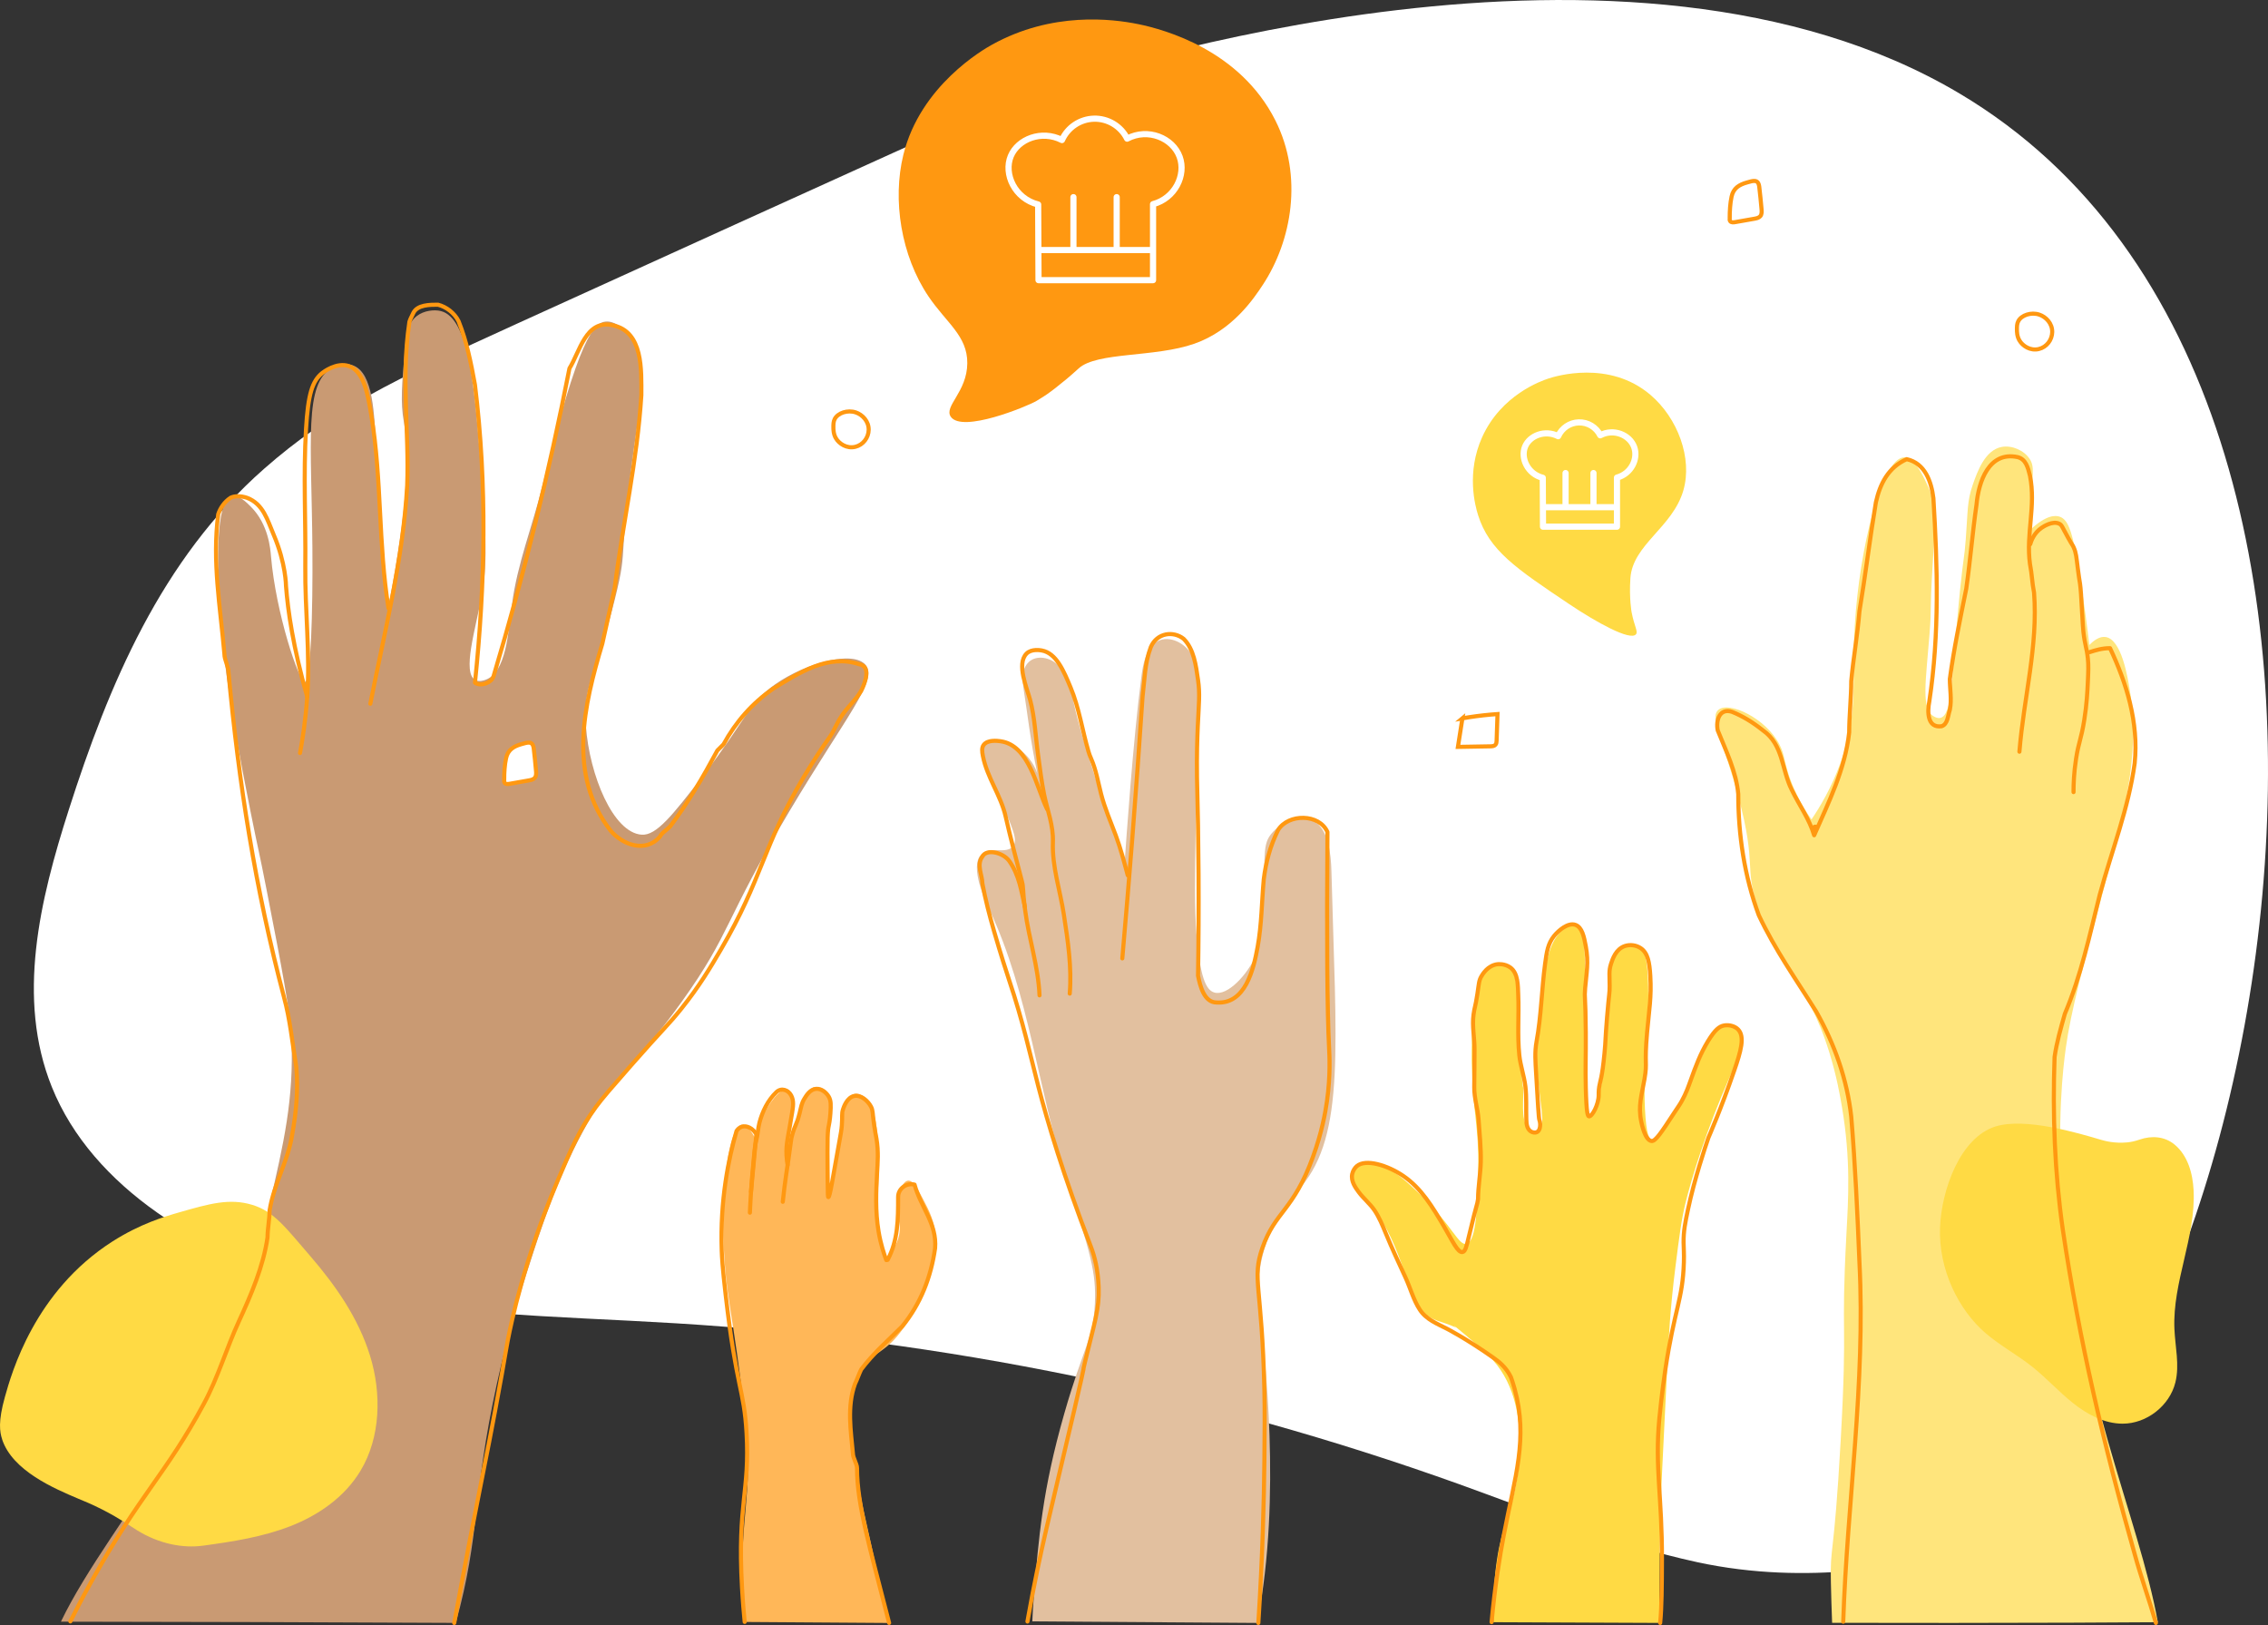 <?xml version="1.0" encoding="UTF-8"?>
<svg id="Ebene_2" data-name="Ebene 2" xmlns="http://www.w3.org/2000/svg" xmlns:xlink="http://www.w3.org/1999/xlink" viewBox="0 0 1104.13 791.01">
  <rect x="0" y="0" width="1104.13" height="791.01" fill="#333333" stroke="none"/>
  <defs>
    <style>
      .cls-1, .cls-2, .cls-3, .cls-4 {
        fill: none;
      }

      .cls-2, .cls-5 {
        stroke-miterlimit: 10;
      }

      .cls-2, .cls-3, .cls-4 {
        stroke-linecap: round;
      }

      .cls-2, .cls-4 {
        stroke: #fff;
        stroke-width: 3px;
      }

      .cls-6, .cls-5 {
        fill: #fff;
      }

      .cls-7 {
        fill: #ffda44;
      }

      .cls-8 {
        fill: #ffe57c;
      }

      .cls-9 {
        fill: #ffb758;
      }

      .cls-10 {
        fill: #ff9811;
      }

      .cls-11 {
        fill: #e2c09f;
      }

      .cls-12 {
        fill: #c99a73;
      }

      .cls-5, .cls-3 {
        stroke: #ff9811;
        stroke-width: 2px;
      }

      .cls-3, .cls-4 {
        stroke-linejoin: round;
      }

      .cls-13 {
        clip-path: url(#clippath);
      }
    </style>
    <clipPath id="clippath">
      <rect class="cls-1" x="16.48" width="1087.65" height="765.69"/>
    </clipPath>
  </defs>
  <g id="Group_1646" data-name="Group 1646">
    <g class="cls-13">
      <g id="Group_1645" data-name="Group 1645">
        <path id="Path_2896" data-name="Path 2896" class="cls-6" d="M501.35,44.91c-6.76,2.21-87.65,38.99-249.45,112.55-60.68,27.59-91.16,42.43-123.4,70.79-50.15,44.11-75.64,105.46-94.97,165.79-14.14,44.1-25.67,91.9-8.29,135.07,19.74,49.03,73.66,81.78,129.8,96.58,56.14,14.8,115.61,14.85,174.03,18.45,130.23,7.96,258.67,34.34,381.48,78.38,38.11,13.73,75.7,29.21,115.65,37.88,54.82,11.9,104.52,.7,121.21-3.97,144.9-40.51,261.78-559.5,6.42-711-161.42-95.76-416.81-12.19-452.47-.52"/>
      </g>
    </g>
  </g>
  <path class="cls-12" d="M221.9,790c12.09-43.89,7.9-61.12,19.89-115.96,2.6-11.89,7.09-30.73,14.34-53.47,7.47-23.43,15.65-49.09,30.86-75.53,15.75-27.38,20.46-23.3,44.85-57.37,24.22-33.82,20.33-38.89,52.5-92.84,27.81-46.64,43.13-63.66,37.11-71.1-5.89-7.27-28.89-1.27-44.15,9.43-12.92,9.06-13.87,16.97-34.78,44.09-15.2,19.71-22.95,29.56-30.16,29.05-13.9-.98-25.39-28.97-27.13-52.9-1.47-20.22,4.94-24.75,14.18-62.04,6.97-28.12,.59-14.52,10.87-84.65,2.32-15.79,5.32-34.75-5.56-45.2-2.08-2-5.51-5.29-9.75-4.99-5.74,.41-13.13,7.4-31.01,80.32-4.69,19.15-12.18,37.74-14.69,57.3-1.82,14.12-2.9,33.04-12.79,36.72-.85,.32-3.2,1.19-5.12,.13-6.44-3.58,.1-24.57,3.19-41.17,3.21-17.26,1.76-34.71-1.02-69.57-2.62-32.8-5.49-65.36-18.85-68.82-3.19-.83-8.26-.32-11.82,2.43-4.94,3.82-5.21,10.77-5.68,15.98-1.53,17.12-2.3,25.68-.58,35.48,2.42,13.83,2.51,39.12-7.44,89.41-3.54-32.5-5.22-58.35-6.11-76.41-.81-16.56-1.24-36.7-11.12-40.43-4.62-1.75-9.5,.78-10.19,1.15-13.91,7.46-10.06,35.67-9.65,87.83,.25,30.85-.75,64.91-3.62,65.09-2.88,.19-14.17-33.45-16.55-61.27-.29-3.44-1.18-15.39-9.74-23.99-2.04-2.05-6.01-6.04-9.23-5.24-8.44,2.1-6.91,35.29-6.07,51.83,1.03,20.15,3.67,44.82,15.04,101.53,4.09,20.4,4.23,19.63,7.82,38.07,7.68,39.42,11.52,59.14,12.12,72.65,1.31,29.21-3.81,51.41-10.67,80.72-7.1,30.34-15.48,51.88-17.58,57.19-3.35,8.47-6.68,15.99-9.89,22.71-6.95,14.52-13.35,25.8-17.27,32.42-1.16,1.95-2.22,3.7-3.22,5.34-18.62,30.41-41.54,60.3-53.57,85.46,64.08,.06,128.16,.27,192.23,.59v.03Z"/>
  <path class="cls-9" d="M361.26,677.46c1.21,9.73,1.81,14.6,2.13,18.23,2.8,32.05-2.94,42.14-1.93,77.26,.13,4.66,.41,10.29,1.34,16.57,23.15,.16,46.3,.31,69.45,.48-.8-4.22-1.87-9.24-3.19-15.38-8.58-39.92-8.34-37.24-9.59-44.15-5.72-31.64-9.25-51.2,1.47-65.53,5.87-7.85,10.34-6.53,18.7-18.2,7.26-10.13,10.47-20.3,12.8-27.68,2.21-7,3.35-10.73,3.14-16.13-.31-8.05-3.37-13.87-6.23-19.29-2.65-5.04-4.83-9.17-7.26-8.93-2.93,.29-5,6.81-5.37,11.69-.42,5.6,1.52,7.4,1.34,12.1-.13,3.35-1.34,8.16-6.57,13.92-1.18-3.82-2.76-9.72-3.68-17.06-1.33-10.61,.04-13.61-.11-27.46-.16-14.8-.5-31.09-8.32-34.82-.68-.33-2-.94-3.48-.56-4.45,1.14-5.38,10.07-6.95,20.49-.98,6.53-2.58,16.05-5.16,27.8-.23-18.26-.16-27.07-.03-31.7,.03-1.25,0-2.5,.02-3.75,.1-7.54,.49-11.86-1.63-14.19-.64-.71-1.45-1.18-1.45-1.18,0,0-1.75-1.02-3.96-.85-4.55,.35-8.81,14.74-10.1,19.36-1.99,7.12-2.9,12.42-3.25,12.37-.82-.12,5.23-28.68,0-30.61-3.07-1.13-9.62,7.13-12.73,14.31-1.73,4.01-2.38,7.65-2.64,10.22-3.21-6.25-5.4-7.5-6.85-7.32-7.65,.98-11.98,43.96-6.88,81.43,1.31,9.64,3.71,22.29,6.97,48.56h0Z"/>
  <path class="cls-11" d="M519.22,573.9c11.71,36.31,14.48,45.42,13.8,60.51-.81,17.82-5.36,20.33-14.92,53.76-10.59,37.03-12.44,59.89-14.85,89.83-.3,3.73-.56,7.49-.68,11.24,36.48,.26,72.96,.51,109.43,.75,.07-.33,.14-.66,.2-1,11.86-60.23,3.27-131.82,1.32-146.8-.79-6.11-2.76-20.41,2.83-36.79,4.88-14.3,12.99-22.76,17.04-27.6,21.61-25.83,17.02-68.36,14.79-153.68-.21-8.02-1.33-21.06-9.17-24.72-6.17-2.88-15.4,.64-20.12,6.5-3.78,4.7-3.15,9.02-3.67,26.46-.75,25.21-2.46,29.82-3.63,32.43-4.41,9.86-14.04,20.13-20.38,18.35-4.16-1.17-7.02-7.53-8.77-28.94-1.87-22.9,.61-71.66,1-115.86,.06-6.64,.03-13.61-3.17-19.42s-10.73-9.82-16.65-6.83c-5.69,2.87-7.21,11.56-7.88,16.66-4.13,31.41-7.58,81.54-8.23,91.22-15.35-42.92-23.76-69.91-25.66-82.64-.33-2.21-1.92-8.9-6.93-13.74-3.74-3.6-10.23-4.9-14.04-1.38-3.73,3.44-3.2,9.37-2.39,14.37,1.56,9.57,2.98,23.11,6.49,39.84-.74-2.11-3.26-8.4-9.88-12.33-4.83-2.87-13.34-5.36-16.22-2.08-1.87,2.12-.77,5.95,7.13,24.76,7.06,16.81,9.62,21.91,7.2,25.09-3.22,4.23-11.28-.19-15.47,3.99-6.06,6.04,2.37,23.65,3.89,26.86,19.46,41.11,23.64,87.88,37.6,131.16v.03Z"/>
  <path class="cls-7" d="M685.37,623.77c2.64,7.58,3.36,11.13,7.22,14.81,4.76,4.56,9.12,4.37,16.34,7.68-6-5.2,12.53,9.87,17.84,15.77,11.5,12.76,12.65,29.55,13.23,37.94,.22,3.23,.21,5.91,0,8.43-1.33,16.1-5.21,27.84-6.59,31.7-3.41,9.55-6.82,24.81-6.38,49.54,27.01,.11,54.01,.23,81.02,.34-.11-8.92-.17-20.65-.02-34.42,.34-29.97,1.01-35.24,3.57-89.07,.72-15.19,1.57-30.18,4.02-49.56,1.94-15.37,2.91-23.06,4.91-31.25,3-12.31,10-35.19,21.38-61.06,3.4-7.72,8.58-18.89,4.3-23.43-2.09-2.22-5.55-1.91-5.69-1.9-6.35,.65-9.75,9.89-14.06,19.53-1.5,3.36-16.6,37.12-22.38,35.87-1.02-.22-2.62-1.73-3.27-14.9-1.12-22.79,2.61-39.57,1.43-63.72-.34-6.98-1.1-14.63-5.25-16.18-3.48-1.3-7.7,2.28-8.15,2.68-5,4.35-5.07,11.21-5.49,21.65-.38,9.44-.99,20.24-1.54,26.68-1.07,12.44-3.92,31.39-7.39,31.43-.7,0-1.27-.75-1.61-1.3-.76-30.97-1.24-54.71-1.25-71.67,0-5.19,.03-17.72-4.71-19.18-.66-.2-2.32-.47-5.36,1.9-7.4,5.76-8.75,16.04-9.99,27.32-2.36,21.46-3.55,32.19-3.29,37.76,.84,18.43,4.97,31.62,.78,33.49-1.62,.72-3.66-.63-4.05-.89-4.4-2.92-3.44-10.71-3.32-19.21,.06-3.73-.25,6.14-1.79-23.78-1.36-26.47-1.11-34.18-6.14-36.83l-8.23-.03c-10.14,2.08-8.96,47.69-8.96,47.69,.66,25.52,3.48,30.23,3.13,51.35,0,0-.01,.74-.03,1.48-.36,16.1-.74,33.57-5.57,35.03-3.85,1.16-7.06-8.88-21.91-23.32-7.84-7.63-19.21-18.44-28.22-15.41-.49,.17-4.62,1.62-5.72,5.1-1.7,5.35,5.67,9.37,13.01,20.11,6.33,9.27,9.91,19.56,14.19,31.83h-.01Z"/>
  <path class="cls-8" d="M856.07,443.04c10.14,30.76,23.38,33.16,34.56,69.44,3.55,11.53,5.16,20.86,6.11,26.49,4.34,25.66,3.06,44.75,2.17,61.46-2.84,53.36,.64,38.86-2.81,100.75-3.28,58.77-5.23,50.44-4.77,69.11,.16,6.48,.33,13.06,.6,19.64,38.92,.09,77.84,.09,116.75-.06,13.94-.06,27.88-.14,41.83-.23-9.11-50.67-40.16-115.75-46.48-206.13-2.68-38.37,.33-63.65,1.67-73.41,2.41-17.56,8.36-39.87,20.15-83.77,7.83-29.14,16.14-58.42,11.06-89.99-1.06-6.6-4.04-25.08-11.82-26.26-2.96-.45-5.82,1.72-7.92,3.87-.89-7.53-2.27-18.29-4.3-31.23-3.64-23.27-5.64-29.74-10.23-31.24-1.92-.62-6.3-1.04-14.29,6.45-.03-3.3,.01-8.19,.33-14.1,.71-12.92,2.01-16.56-.62-20.5-2.76-4.14-8.56-6.67-13.49-5.79-8.24,1.46-11.96,12.1-14.18,18.45-2.8,8-2.34,12.77-3.4,26.53-.78,10.14-1.02,7.53-2.82,25.07-4.24,41.31-3.38,60.61-9.63,61.87-1.27,.26-2.34-.33-3.01-.69-6.44-3.5-3.96-17.09-2.19-40,1.2-15.47-.01-8.24,1.54-34.1,1.2-20.01,2.17-28.43-2.6-38.63-2.22-4.75-6.35-13.57-11.3-13.42-10.94,.34-21.81,44.43-24.01,81.91-1.61,27.43,1.95,42.44-7.06,67.08-4.44,12.14-10.02,21.37-14.03,27.28-2.77-3.91-6.55-9.93-9.68-17.85-3.87-9.8-3.01-13.06-5.93-18.67-6.69-12.86-24.43-21.08-29.66-16.88-4.67,3.76,2.59,15.86,9.78,42.68,9.06,33.83,2.42,32.91,9.66,54.86h.02Z"/>
  <path class="cls-7" d="M1.05,700.63c-1.2-3.64-2.02-8.66,1.33-20.62,3.28-11.71,14.4-51.47,52.39-75.72,13.46-8.59,25.41-12.12,32.55-14.17,14.54-4.17,24.41-7,35.51-3.63,10.55,3.21,16.1,10.89,28.15,24.85,12.35,14.31,23.54,30.27,29.19,48.66,5.65,18.39,5.16,39.59-4.66,55.92-7.75,12.88-20.56,21.68-34.15,26.97-13.59,5.29-28.13,7.53-42.44,9.48-9.74,1.33-21.31-.74-32.21-7.49-3.2-1.98-8.35-5.75-17.14-10.2-5.27-2.67-8.93-4.09-11.34-5.11-11.66-4.93-32.16-13.59-37.2-28.94h.02Z"/>
  <path class="cls-7" d="M971.6,548.29c-17.5,5.38-26.43,31.24-27.13,49.08-.82,20.85,9.25,40.47,22.12,51.53,7.06,6.07,15.36,10.52,22.66,16.3,6.97,5.52,12.97,12.2,19.92,17.75s15.28,10.04,24.17,10.05c11.73,.02,22.91-8.73,25.71-20.12,2.08-8.46-.11-17.31-.48-26.02-.98-22.76,10.49-44.72,9.34-67.47-.42-8.27-2.87-17-9.27-22.26-4.92-4.05-11.21-4.42-17.01-2.42-2.22,.77-4.18,1.19-6.05,1.37-6.2,.59-11.02-.75-12.74-1.26-11.03-3.28-36.86-10.95-51.23-6.53h0Z"/>
  <path class="cls-3" d="M365.07,590.29c.22-4.94,.71-14.65,1.72-24.39,.43-4.12,.53-7.61,1.38-10.78,.76-2.83,.81-5.82,1.56-8.68,1.42-5.42,4.13-10.93,8.23-14.82,2.42-2.3,5.72-1.13,7.19,1.56,1.44,2.63,.92,5.61,.48,8.43-1.71,10.93-3.04,14.81-2.74,20.74,.1,2.05,.37,3.71,.55,4.71"/>
  <path class="cls-3" d="M362.53,789.49c-.39-3.93-.91-9.77-1.3-16.85-2.27-40.95,3.86-46.62,2.22-75.13-1.24-21.58-4.94-21.43-10.22-67.57-1.52-13.28-1.77-18.11-1.87-21.11-.88-24.66,3.33-44.81,7.2-58.29,.43-.66,1.27-1.69,2.61-2.1,2.33-.72,5.32,.71,7.04,3.71-.87,9.32-1.73,18.65-2.6,27.97"/>
  <path class="cls-3" d="M432.13,613.25c5.1-9.62,5.1-19.62,5.1-30.62,0-4,4-7,8-6,3,11,11,19,10,31-2,14-7,27-16,38-7,7-14,13-20,21-1,2-2,5-3,7-4,11-2,23-1,34,0,2,2,5,2,7,0,18.04,6.34,38.93,14.81,72.24,.37,1.45,.67,2.6,.81,3.12"/>
  <path class="cls-3" d="M381.08,585c.17-1.62,.44-4.1,.82-7.12,.6-4.74,.9-6.41,1.87-13.1,1.52-10.5,1.3-10.1,1.8-11.97,1.39-5.21,2.23-5.05,3.7-10.94,.79-3.18,.93-4.76,2.32-7.04,1.04-1.71,2.8-4.59,5.72-4.82,2.68-.21,4.98,1.92,6.04,3.63,1.29,2.08,1.18,4.24,.91,8.41-.21,3.21-.72,5.57-.78,5.85-.57,2.68-.75,4.81-.57,25.42,.08,8.4,.12,9.38,.36,9.4,.75,.08,2.05-8.8,5.53-28.02,.56-3.11,.84-4.57,1.02-6.86,.37-4.56-.16-5.51,.6-7.89,.3-.92,1.85-5.76,5.47-6.47,3.3-.65,6.67,2.46,8.11,5.14,1.05,1.96,.68,2.96,1.53,8.95,.49,3.43,.84,4.71,1.17,6.73,1.05,6.31,.56,11.47,.28,16.89-.44,8.51-.95,18.32,.76,28.42,1.04,6.11,2.65,10.91,3.74,13.77"/>
  <path class="cls-3" d="M1049.56,790c-3.33-11.49-7.33-22.49-10.33-33.49-15-53-27-104-35-158-4-28-5-56-4-84,1-7,3-14,5-21,8-19,12-38,17-58,6-22,14-42,17-64,2-20-4-39-12-56-4,0-7,1-10.07,1.97"/>
  <path class="cls-3" d="M983.11,365.9c2.13-26.39,9.13-51.39,7.13-77.39-1-5-1-9-2-14-2-15,3-28,0-43-1-4-2-8-6-9-14-3-19,12-20,23-2,14-3,27-5,41-3,15-6,29-8,44,0,5,1,10,0,15-1,3-1,7-4,8-7,1-7-7-6-12,5-33,4-66,2-99-1-8-4-17-13-19-9,4-13,12-15,21-3,18-5,35-8,53-1,12-3,23-4,34,0,8-1,17-1,25-2,18-10,34-17.05,50.07-.22-.62,2.27-4.81,0,0-.22-.62-.99-4.16,.51-4.19s-.28,3.75-.51,4.19c-2.34-7.96-7.32-14.66-10.88-22.06-5.07-10.01-4.07-22.01-14.07-29.01-5-4-10-7-15-9-6-2-8,4-7,9,4,10,9,20,10,31,0,20,3,40,10,59,8,17,18,31,28,47,9,16,15,33,17,51,2,24,3,47,4,71,3,59-6,117-7.9,174.89"/>
  <path class="cls-3" d="M1009.46,385.57c-.01-3.63,.15-9.33,1.23-16.23,1.28-8.24,2.48-9.42,3.99-18.84,1.24-7.76,1.53-13.91,1.74-18.42,.25-5.49,.37-8.23,0-11.68-.54-5.14-1.4-6.26-2.15-12.74-.15-1.32-.34-4.17-.67-9.87-.5-8.83-.57-9.87-.74-11.54-.37-3.64-.4-2.39-1.27-9.16-.79-6.22-.85-7.96-2.09-10.7-.6-1.32-.51-.74-2.67-4.62-2.95-5.28-2.97-6.09-4.2-6.76-3.23-1.74-7.88,1.34-8.65,1.86-3.8,2.55-5.16,6.47-5.61,8.04"/>
  <path class="cls-3" d="M34.26,789.23c2.09-4.19,5.51-10.87,9.98-18.92,24.21-43.59,36.33-52.33,55-87,7-13,11-27,17-40s12-27,14-41c0-4,1-9,1-13,2-13,9-24,11-37,2-11,3-22,2-33-2-12-3-23-6-34-14-53-22-104-27-158,0-3-2-6-2-9-2-23-6-45-3-68,1-3,3-6,6-8,2-1,5-1,8,0,8,3,10,11,13,18,5.98,13.96,6,25,6,25,.92,11.94,3.39,29.49,10.33,53.94"/>
  <path class="cls-3" d="M180.29,342.56c6.94-35.24,15.94-70.24,17.94-106.24,1-26-3-52,1-79,0-1,1-3,2-5,2-4,8-4,12-4,4,1,8,4,10,8,4,10,6,20,8,31,6,49,5,97,0,145,3,2,8,0,9-3,15-50,27-99,37-150,5-8,8-24,21-21,15,3,14,22,14,34-2,32-9,62-13,94l-6,27c-9,30-17,64,4,91,6,7,17,11,24,3,1-2,3-3,5-5,9-12,16-24,23-37l3-3c6-11,14-20,24-27,13-8,27-17,42-12,6,1,3,9,1,13-3,5-7,8-10,13-2,3-3,6-5,9-2.82,3.97-7.63,10.95-13,20-20.01,33.71-19.99,49.16-40.21,83.77-5.06,8.67-10.45,17.81-19.29,28.86-6.5,8.13-9.16,10.15-24.38,27.5-9.45,10.78-14.18,16.17-17.25,20.38-8.09,11.1-11.96,20.1-18.88,36.5-16.05,38.06-22.26,68.09-24,77-.92,4.69-.37,2.38-3,17-4.56,25.32-8.27,43.72-10.15,53.11-3.1,15.52-7.51,38.08-12.94,67.57"/>
  <path class="cls-3" d="M146.06,366.55c1.17-6.23,2.69-15.69,3.51-27.29,1.48-21.17-1.16-42.39-.94-63.57,.24-22.21-.98-44.67,.35-66.84,1.02-17.08,3.04-23.38,7.92-27.3,.4-.32,6.96-5.44,13.02-3.32,7.33,2.56,9.22,14.04,10.89,24.16,5.09,30.82,3.33,62.61,8.32,93.68"/>
  <path class="cls-3" d="M612.6,790c2.08-32.77,2.75-59.67,2.94-79,.15-15.72,.23-23.57,0-34.21-1.12-51.21-6.23-54.25-.98-69.31,6.27-18.01,15.08-17.93,24.68-44.5,4.26-11.77,5.98-21.32,6.77-26.96,1.77-12.62,1.21-22.24,1.02-26.04-.92-18.12-1.15-52.43-.79-105-4-9-19-9-24-1-4,8-6,16-7,24-1,11-1,22-3,33s-6,28-20,27c-6,0-8-8-9-13,.26-16.19,.35-32.69,.25-49.5-.09-16.03-.35-31.79-.76-47.26-.14-10.37,.12-18.84,.39-24.74,.51-11.24,1.11-15.63,.12-22.5-1-7-2-15-7-20-5-4-13-3-16,4-3,8-3,16-4,24-1.52,22.79-3.18,45.79-5,69-1.54,19.68-3.17,39.19-4.87,58.54"/>
  <path class="cls-3" d="M498.96,441.48c-1.72-7.5-2.72-15.5-7.72-22.5-3-4-11-6-13-2-3,4,0,9,0,13,1.5,8,3.5,15.75,5.75,23.5,3.35,11.54,6.04,19.89,7.25,23.5,6.86,20.48,10.25,36.38,14.17,51.55,4.57,17.7,12.2,43.46,25.53,77.96,2.04,5.28,3.6,11.61,3.92,20.08,.39,10.58-1.99,17.06-6.64,36.34-2.02,8.41,1.83-6.97-5.36,24-11.36,48.88-16.5,67.93-22.25,100.07-.18,1.03-.33,1.86-.41,2.31"/>
  <path class="cls-3" d="M520.78,483.67c1.05-12.89-.92-25.81-2.87-38.52-1.78-11.65-5.79-23.4-5.33-35.27,.31-8.06-2.73-15.5-4.3-23.26-1.27-6.3-2.02-12.78-2.91-19.14-1.25-8.97-1.56-18.14-3.91-26.92-1.48-5.53-6.72-17.32-1.73-22.4,2.42-2.46,6.88-1.64,7.45-1.53,7.08,1.31,10.67,9.96,14,17.97,4.16,9.99,5.7,20.9,8.73,31.23,.29,1,.69,2.13,1.29,3.48,2.41,5.49,3.37,11.42,4.85,17.19,1.78,6.91,4.63,13.43,7.12,20.1,2.37,6.35,4.1,12.96,5.85,19.5"/>
  <path class="cls-3" d="M506.07,484.51c-.61-14.16-5.21-27.55-7.01-41.51-1.42-11.03-.58-10.3-1.68-14.5-2.72-10.33-5.42-20.62-7.8-31.04-2.36-10.33-9.01-18.92-11.06-29.37-.46-2.33-.64-4.12,.37-5.5,1.9-2.6,6.75-1.97,8.1-1.79,14.1,1.85,17.65,22.63,22.76,33.07"/>
  <path class="cls-3" d="M808.22,790c.76-7.79,.81-17.73,.86-30.71,.14-30.84-3.54-44.82-1.26-68.79,1.14-11.96,2.83-23.25,2.83-23.25,4.58-30.6,8.54-34.38,9.11-52.77,.14-4.51-.11-6.89-.14-9.71-.04-5.58,.78-9.6,2.16-16.13,3.08-14.54,8.35-30.24,9.91-34.79,0,0,6.14-13.98,12.56-32.67,3.21-9.33,5.35-16.56,1.89-20.1-1.72-1.76-4.63-2.33-6.91-1.88-2.08,.41-4.19,1.79-7.74,7.62-3.74,6.15-5.88,11.99-8.52,19.32-1.07,2.95-2.08,5.95-4.27,9.88-1.06,1.91-1.96,3.07-3.78,5.86-5.97,9.16-9,13.74-10.87,13.54-3.23-.34-4.8-8.35-5.03-9.42-1.64-7.73,.24-12.96,1.57-20.73,1.49-8.73-.16-6.4,1.26-22.62,.98-11.23,2.18-17.06,1.57-27.64-.39-6.7-1.26-11.22-4.71-13.51-2.21-1.47-5.2-1.84-7.68-1-4.39,1.48-5.97,6.3-6.71,8.57-1.18,3.6-.69,5.62-.69,10.97,0,3.74-.24,2.83-1.26,15.08-.98,11.81-.58,10.53-1.26,17.59-1.17,12.18-2.12,13.44-2.56,16.21-.33,2.09-.26,3.62-.26,4.21-.03,4.59-3.26,10.53-4.73,10.28-.57-.09-1.24-1.18-1.55-14.05-.25-10.46,.08-14.44,0-26.7-.12-18.93-.77-16.25-.31-21.67,.61-7.18,1.8-12.4,.31-20.42-.83-4.46-1.77-9.23-5.03-10.37-3.71-1.3-8.31,2.83-10.37,5.34-3.02,3.7-3.61,7.69-4.4,13.51-1.7,12.61-1.86,25.41-4.17,37.95-.94,5.08-.53,9.99-.23,15.14,.86,14.82,1.29,22.23,1.57,22.93,.96,2.37,.55,7.31-3.41,6.02-1.15-.37-1.98-1.42-2.39-2.56-.41-1.14-.47-2.37-.51-3.58-.19-5.38,.19-10.82-.47-16.18-.63-5.11-2.41-9.99-2.95-15.12-1.02-9.78-.1-19.65-.53-29.45-.18-4.23,.03-10.47-3.87-13.27-2.73-1.96-5.98-1.61-6.28-1.57-4.62,.56-7.25,4.89-7.85,5.97-1.18,2.12-1.12,3.45-1.88,8.48-.97,6.38-1.4,6.37-1.88,10.05-.76,5.7,.49,11.15,.48,16.82,0,6.15-.08,12.31-.14,18.46-.06,5.45,1.75,10.59,2.13,16,.47,6.84,1.24,13.77,1.06,20.58-.15,5.96-1.33,12.07-1.33,17.98-.57,3.62-.25,.46-4.4,17.9-1.25,5.26-1.76,7.57-3.14,7.85-2.34,.47-4.85-5.33-9.11-12.57-5.45-9.23-10.87-18.43-19.79-24.5-7.62-5.19-18.33-8.45-22.62-4.71-.85,.75-1.84,2.1-2.2,3.77-.76,3.5,1.59,6.69,3.14,8.79,2.35,3.19,5.52,5.68,7.74,8.97,2.28,3.38,3.91,7.37,5.46,11.14,2.99,7.3,6.34,14.44,9.63,21.6,2.37,5.15,3.8,10.77,6.92,15.56s8.36,6.81,13.29,9.33c0,0,9.43,4.82,22.62,14.14,2.16,1.53,6.06,4.36,8.48,9.42,.45,1.28,1.1,3.23,1.77,5.62,6.7,24.16,.19,42.78-5.2,70.93-1.95,10.2-4.35,24.73-5.99,42.65"/>
  <path class="cls-5" d="M245.44,379.5c-.04,.55-.07,1.14,.26,1.58,.5,.67,1.52,.6,2.35,.45,3.13-.55,6.26-1.1,9.39-1.65,1.07-.19,2.22-.43,2.92-1.26,.78-.94,.7-2.31,.58-3.53-.37-3.6-.63-7.24-1.11-10.83-.5-3.8-2.99-2.89-5.97-2.04-3.83,1.08-6.6,2.77-7.49,6.86-.71,3.27-.92,7.09-.92,10.42h-.01Z"/>
  <path class="cls-5" d="M842.06,106.1c-.04,.55-.07,1.14,.26,1.58,.5,.67,1.52,.6,2.35,.45,3.13-.55,6.26-1.1,9.39-1.65,1.07-.19,2.22-.43,2.92-1.26,.78-.94,.7-2.31,.58-3.53-.37-3.6-.63-7.24-1.11-10.83-.5-3.8-2.99-2.89-5.97-2.04-3.83,1.08-6.6,2.77-7.49,6.86-.71,3.27-.92,7.09-.92,10.42h-.01Z"/>
  <path class="cls-5" d="M711.95,349.65c-.73,4.64-1.46,9.27-2.19,13.91l15.75-.27c.91-.02,1.93-.08,2.53-.77,.49-.56,.54-1.37,.56-2.11,.14-4.28,.29-8.55,.43-12.83-4.44,.31-9.08,.81-13.87,1.55-1.09,.17-2.16,.34-3.22,.53h0Z"/>
  <path class="cls-5" d="M406.95,213.35c1.55,2.61,5.26,5.16,9.44,4.14,3.83-.93,6.44-4.45,6.51-8.25,.07-4.18-3.01-7.4-6.32-8.5-3.92-1.3-8.64,.23-10.19,3.18-.68,1.29-.67,2.7-.67,3.99,0,1.05,0,3.37,1.23,5.43h0Z"/>
  <path class="cls-5" d="M983.13,165.75c1.55,2.61,5.26,5.16,9.44,4.14,3.83-.93,6.44-4.45,6.51-8.25,.07-4.18-3.01-7.4-6.32-8.5-3.92-1.3-8.64,.23-10.19,3.18-.68,1.29-.67,2.7-.67,3.99,0,1.05,0,3.37,1.23,5.43h0Z"/>
  <path class="cls-10" d="M554.02,11.72c13.23,2.7,49.68,12.81,66.85,46.85,13.66,27.09,8.04,58.65-6.09,80.07-4.22,6.4-14.57,22.08-33.3,28.66-19.28,6.78-47.43,3.92-56.31,12-4.89,4.45-7.04,6.15-11.33,9.55-.75,.59-2.2,1.73-4.17,3.09,0,0-2.54,1.75-5.16,3.27-4.64,2.68-36.16,15.68-41.65,7.63-3.47-5.09,7.95-12,8.05-26.04,.09-13.37-10.18-19.59-18.94-32.58-13.31-19.75-17.59-46.89-12.19-68.88,8.26-33.67,38.95-51.27,43.21-53.62,29.16-16.16,58.45-12.56,71.03-9.99h0Z"/>
  <path class="cls-4" d="M505.41,99.54c-11.42-2.82-16.95-14.88-13.32-23.57,3.46-8.28,14.98-12.88,24.91-7.8,2.75-6.16,8.8-10.21,15.52-10.4,6.81-.2,13.15,3.61,16.2,9.72,10.12-5.37,22.23-.33,25.58,8.87,3.24,8.9-2.28,20.16-12.96,23.02v36.99h-55.76c-.06-7.33-.11-29.49-.17-36.82h0Z"/>
  <line class="cls-2" x1="522.58" y1="95.96" x2="522.58" y2="120.51"/>
  <line class="cls-2" x1="543.63" y1="95.96" x2="543.63" y2="120.51"/>
  <line class="cls-2" x1="560.31" y1="121.71" x2="505.91" y2="121.71"/>
  <path class="cls-7" d="M719.53,250.59c-1.37-4.36-5.79-20.48,2.04-37.83,9.27-20.55,28.76-27.36,32.3-28.52,3.33-1.09,29.46-9.18,49.58,7.94,13.37,11.38,20.53,30.86,16.09,46.44-5.17,18.12-24.74,26.4-25.82,42.89-.65,9.98,.6,16.52,.6,16.52,1.33,6.92,3.26,9.41,2.1,10.75-2.83,3.27-19.3-5.88-32.48-14.72-25.98-17.42-38.98-26.12-44.42-43.47h.01Z"/>
  <path class="cls-4" d="M751.07,232.58c-7.37-1.82-10.95-9.61-8.6-15.22,2.24-5.35,9.68-8.32,16.09-5.04,1.78-3.97,5.68-6.59,10.02-6.72,4.4-.13,8.49,2.33,10.46,6.28,6.53-3.47,14.36-.22,16.52,5.73,2.09,5.75-1.47,13.02-8.37,14.87v23.89h-36.01c-.04-4.74-.07-19.04-.11-23.78h0Z"/>
  <line class="cls-2" x1="762.16" y1="230.26" x2="762.16" y2="246.12"/>
  <line class="cls-2" x1="775.75" y1="230.26" x2="775.75" y2="246.12"/>
  <line class="cls-2" x1="786.52" y1="246.89" x2="751.39" y2="246.89"/>
</svg>